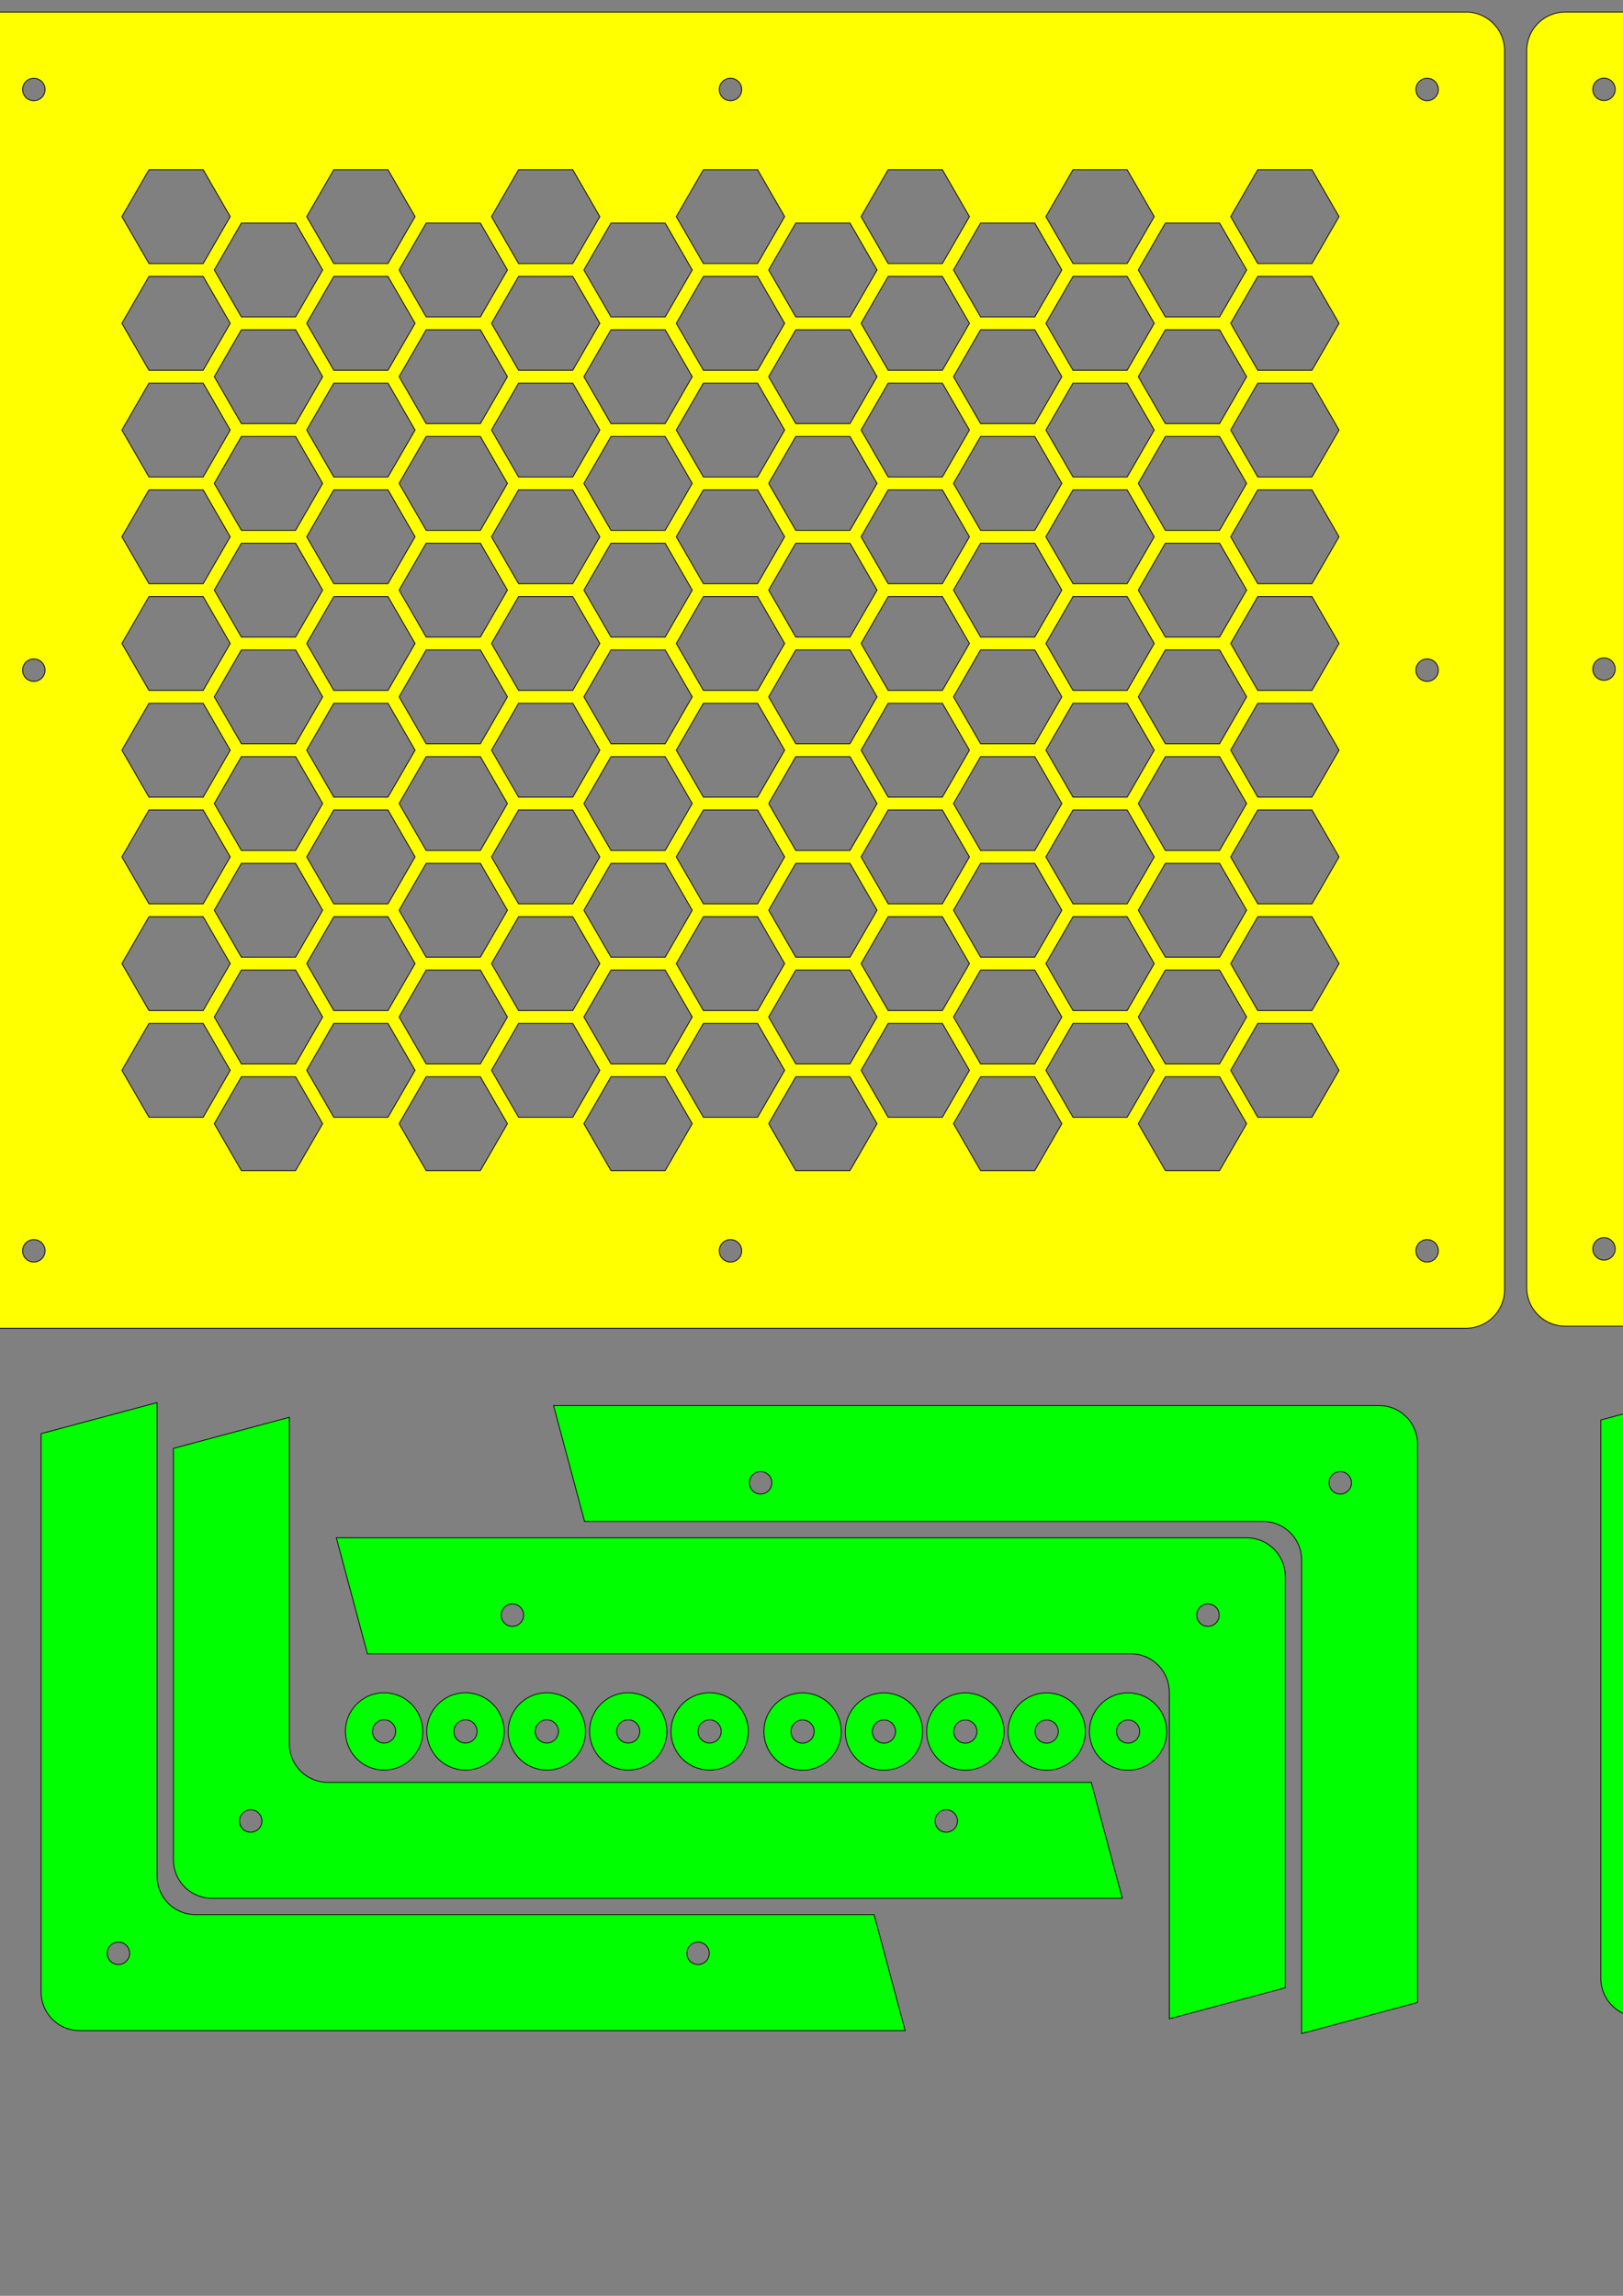<?xml version="1.0" encoding="UTF-8" standalone="no"?>
<!-- Created with Inkscape (http://www.inkscape.org/) -->

<svg
   xmlns:dc="http://purl.org/dc/elements/1.1/"
   xmlns:cc="http://creativecommons.org/ns#"
   xmlns:rdf="http://www.w3.org/1999/02/22-rdf-syntax-ns#"
   xmlns:svg="http://www.w3.org/2000/svg"
   xmlns="http://www.w3.org/2000/svg"
   xmlns:sodipodi="http://sodipodi.sourceforge.net/DTD/sodipodi-0.dtd"
   xmlns:inkscape="http://www.inkscape.org/namespaces/inkscape"
   width="210mm"
   height="297mm"
   viewBox="0 0 210 297"
   version="1.1"
   id="svg1163"
   inkscape:version="0.92.4 (5da689c313, 2019-01-14)"
   sodipodi:docname="hexagonal display 72 strip v02.svg">
  <rect x="0" y="0" width="210" height="297" fill="#808080" stroke="none"/>
  <defs
     id="defs1157" />
  <sodipodi:namedview
     id="base"
     pagecolor="#ffffff"
     bordercolor="#666666"
     borderopacity="1.0"
     inkscape:pageopacity="0.0"
     inkscape:pageshadow="2"
     inkscape:zoom="0.60641077"
     inkscape:cx="803.96156"
     inkscape:cy="649.34618"
     inkscape:document-units="mm"
     inkscape:current-layer="layer1"
     showgrid="false"
     inkscape:window-width="1920"
     inkscape:window-height="1017"
     inkscape:window-x="-8"
     inkscape:window-y="-8"
     inkscape:window-maximized="1"
     inkscape:snap-object-midpoints="true"
     inkscape:snap-center="true"
     inkscape:snap-midpoints="true"
     inkscape:snap-smooth-nodes="true" />
  <g
     inkscape:label="Layer 1"
     inkscape:groupmode="layer"
     id="layer1">
    <path
       style="opacity:1;fill:#00ff00;fill-opacity:1;stroke:#000000;stroke-width:0.1;stroke-miterlimit:4;stroke-dasharray:none;stroke-dashoffset:0"
       d="m 49.697,218.986 a 5,5 0 0 0 -5,5 5,5 0 0 0 5,5 5,5 0 0 0 5,-5 5,5 0 0 0 -5,-5 z m 0,3.5 a 1.5,1.5 0 0 1 1.5,1.5 1.5,1.5 0 0 1 -1.5,1.5 1.5,1.5 0 0 1 -1.5,-1.5 1.5,1.5 0 0 1 1.5,-1.5 z"
       id="path6957"
       inkscape:connector-curvature="0" />
    <path
       style="opacity:1;fill:#ffff00;fill-opacity:1;stroke:#000000;stroke-width:0.378;stroke-miterlimit:4;stroke-dasharray:none;stroke-dashoffset:0"
       d="m -2.391,5.895 c -10.469,10e-8 -18.896,8.427 -18.896,18.896 V 629.516 c 0,10.469 8.427,18.898 18.896,18.898 H 715.721 c 10.469,0 18.896,-8.429 18.896,-18.898 V 24.791 c 0,-10.469 -8.427,-18.896 -18.896,-18.896 z M 16.508,38.209 a 5.48,5.48 0 0 1 5.48,5.48 5.48,5.48 0 0 1 -5.48,5.48 5.48,5.48 0 0 1 -5.48,-5.48 5.48,5.48 0 0 1 5.48,-5.48 z m 340.158,0 a 5.48,5.48 0 0 1 5.479,5.48 5.48,5.48 0 0 1 -5.479,5.48 5.48,5.48 0 0 1 -5.48,-5.48 5.48,5.48 0 0 1 5.48,-5.48 z m 340.156,0 a 5.48,5.48 0 0 1 5.48,5.48 5.48,5.48 0 0 1 -5.48,5.48 5.48,5.48 0 0 1 -5.48,-5.48 5.48,5.48 0 0 1 5.48,-5.48 z M 162.975,82.836 h 26.457 L 202.66,105.75 189.432,128.662 H 162.975 L 149.746,105.75 Z m 180.461,0 h 26.457 L 383.121,105.75 369.893,128.662 H 343.436 L 330.207,105.75 Z m 90.23,0 h 26.457 L 473.352,105.75 460.123,128.662 H 433.666 L 420.438,105.75 Z m 90.232,0 h 26.457 L 563.584,105.75 550.355,128.662 H 523.898 L 510.67,105.75 Z m 90.232,0 h 26.457 L 653.816,105.75 640.588,128.662 H 614.131 L 600.902,105.75 Z m -541.389,0.002 H 99.199 L 112.428,105.752 99.199,128.664 H 72.742 L 59.514,105.752 Z m 180.461,0 h 26.457 L 292.889,105.752 279.66,128.664 H 253.203 L 239.975,105.752 Z m -45.115,26.045 h 26.457 l 13.229,22.914 -13.229,22.912 h -26.457 l -13.229,-22.912 z m 180.461,0 h 26.457 l 13.229,22.914 -13.229,22.912 h -26.457 l -13.229,-22.912 z m 90.232,0 h 26.457 l 13.229,22.914 -13.229,22.912 h -26.457 l -13.229,-22.912 z m 90.232,0 h 26.457 l 13.229,22.914 -13.229,22.912 h -26.457 l -13.229,-22.912 z m -451.156,0.002 h 26.457 l 13.229,22.914 -13.229,22.912 h -26.457 l -13.229,-22.912 z m 180.461,0 h 26.457 l 13.229,22.914 -13.229,22.912 h -26.457 l -13.229,-22.912 z m -135.344,26.047 h 26.457 l 13.229,22.914 -13.229,22.912 h -26.457 l -13.229,-22.912 z m 180.461,0 h 26.457 l 13.229,22.914 -13.229,22.912 h -26.457 l -13.229,-22.912 z m 90.23,0 h 26.457 l 13.229,22.914 -13.229,22.912 H 433.666 L 420.438,157.846 Z m 90.232,0 h 26.457 l 13.229,22.914 -13.229,22.912 h -26.457 l -13.229,-22.912 z m 90.232,0 h 26.457 l 13.229,22.914 -13.229,22.912 h -26.457 l -13.229,-22.912 z m -541.389,0.002 H 99.199 L 112.428,157.848 99.199,180.76 H 72.742 L 59.514,157.848 Z m 180.461,0 h 26.457 l 13.229,22.914 -13.229,22.912 H 253.203 L 239.975,157.848 Z m -45.115,26.045 h 26.457 l 13.229,22.914 -13.229,22.912 h -26.457 l -13.229,-22.912 z m 180.461,0 h 26.457 l 13.229,22.914 -13.229,22.912 h -26.457 l -13.229,-22.912 z m 90.232,0 h 26.457 l 13.229,22.914 -13.229,22.912 h -26.457 l -13.229,-22.912 z m 90.232,0 h 26.457 l 13.229,22.914 -13.229,22.912 h -26.457 l -13.229,-22.912 z m -451.156,0.002 h 26.457 l 13.229,22.914 -13.229,22.912 h -26.457 l -13.229,-22.912 z m 180.461,0 h 26.457 l 13.229,22.914 -13.229,22.912 h -26.457 l -13.229,-22.912 z m -135.344,26.047 h 26.457 l 13.229,22.914 -13.229,22.912 H 162.975 L 149.746,209.942 Z m 180.461,0 h 26.457 l 13.229,22.914 -13.229,22.912 H 343.436 L 330.207,209.942 Z m 90.23,0 h 26.457 l 13.229,22.914 -13.229,22.912 h -26.457 l -13.229,-22.912 z m 90.232,0 h 26.457 l 13.229,22.914 -13.229,22.912 H 523.898 L 510.67,209.942 Z m 90.232,0 h 26.457 l 13.229,22.914 -13.229,22.912 H 614.131 L 600.902,209.942 Z m -541.389,0.002 H 99.199 L 112.428,209.944 99.199,232.856 H 72.742 L 59.514,209.943 Z m 180.461,0 h 26.457 l 13.229,22.914 -13.229,22.912 h -26.457 l -13.229,-22.912 z m -45.115,26.045 h 26.457 l 13.229,22.914 -13.229,22.912 h -26.457 l -13.229,-22.912 z m 180.461,0 h 26.457 l 13.229,22.914 -13.229,22.912 h -26.457 l -13.229,-22.912 z m 90.232,0 h 26.457 l 13.229,22.914 -13.229,22.912 h -26.457 l -13.229,-22.912 z m 90.232,0 h 26.457 l 13.229,22.914 -13.229,22.912 h -26.457 l -13.229,-22.912 z m -451.156,0.002 h 26.457 l 13.229,22.914 -13.229,22.912 h -26.457 l -13.229,-22.912 z m 180.461,0 h 26.457 l 13.229,22.914 -13.229,22.912 h -26.457 l -13.229,-22.912 z m -135.344,26.045 h 26.457 l 13.229,22.914 -13.229,22.912 h -26.457 l -13.229,-22.912 z m 180.461,0 h 26.457 l 13.229,22.914 -13.229,22.912 h -26.457 l -13.229,-22.912 z m 90.23,0 h 26.457 l 13.229,22.914 -13.229,22.912 H 433.666 L 420.438,262.035 Z m 90.232,0 h 26.457 l 13.229,22.914 -13.229,22.912 h -26.457 l -13.229,-22.912 z m 90.232,0 h 26.457 l 13.229,22.914 -13.229,22.912 h -26.457 l -13.229,-22.912 z m -541.389,0.002 h 26.457 l 13.229,22.914 -13.229,22.912 H 72.742 L 59.514,262.037 Z m 180.461,0 h 26.457 l 13.229,22.914 -13.229,22.912 h -26.457 l -13.229,-22.912 z m -45.115,26.045 h 26.457 l 13.229,22.914 -13.229,22.912 h -26.457 l -13.229,-22.912 z m 180.461,0 h 26.457 l 13.229,22.914 -13.229,22.912 h -26.457 l -13.229,-22.912 z m 90.232,0 h 26.457 l 13.229,22.914 -13.229,22.912 h -26.457 l -13.229,-22.912 z m 90.232,0 h 26.457 l 13.229,22.914 -13.229,22.912 h -26.457 l -13.229,-22.912 z m -451.156,0.002 h 26.457 l 13.229,22.914 -13.229,22.912 h -26.457 l -13.229,-22.912 z m 180.461,0 h 26.457 l 13.229,22.914 -13.229,22.912 H 298.318 L 285.09,288.084 Z M 162.975,291.217 h 26.457 l 13.229,22.914 -13.229,22.912 h -26.457 l -13.229,-22.912 z m 180.461,0 h 26.457 l 13.229,22.914 -13.229,22.912 h -26.457 l -13.229,-22.912 z m 90.23,0 h 26.457 l 13.229,22.914 -13.229,22.912 H 433.666 L 420.438,314.131 Z m 90.232,0 h 26.457 l 13.229,22.914 -13.229,22.912 h -26.457 l -13.229,-22.912 z m 90.232,0 h 26.457 l 13.229,22.914 -13.229,22.912 h -26.457 l -13.229,-22.912 z m -541.389,0.002 h 26.457 l 13.229,22.914 -13.229,22.912 H 72.742 L 59.514,314.133 Z m 180.461,0 h 26.457 l 13.229,22.914 -13.229,22.912 h -26.457 l -13.229,-22.912 z m -45.115,26.045 h 26.457 l 13.229,22.914 -13.229,22.912 h -26.457 l -13.229,-22.912 z m 180.461,0 h 26.457 l 13.229,22.914 -13.229,22.912 h -26.457 l -13.229,-22.912 z m 90.232,0 h 26.457 l 13.229,22.914 -13.229,22.912 h -26.457 l -13.229,-22.912 z m 90.232,0 h 26.457 l 13.229,22.914 -13.229,22.912 h -26.457 l -13.229,-22.912 z m -451.156,0.002 h 26.457 l 13.229,22.914 -13.229,22.912 h -26.457 l -13.229,-22.912 z m 180.461,0 h 26.457 l 13.229,22.914 -13.229,22.912 h -26.457 l -13.229,-22.912 z m -281.811,4.408 a 5.48,5.48 0 0 1 5.48,5.48 5.48,5.48 0 0 1 -5.48,5.48 5.48,5.48 0 0 1 -5.48,-5.48 5.48,5.48 0 0 1 5.48,-5.48 z m 680.314,0 a 5.48,5.48 0 0 1 5.48,5.48 5.48,5.48 0 0 1 -5.48,5.48 5.48,5.48 0 0 1 -5.48,-5.48 5.48,5.48 0 0 1 5.48,-5.48 z M 162.975,343.312 h 26.457 l 13.229,22.914 -13.229,22.912 h -26.457 l -13.229,-22.912 z m 180.461,0 h 26.457 l 13.229,22.914 -13.229,22.912 h -26.457 l -13.229,-22.912 z m 90.23,0 h 26.457 l 13.229,22.914 -13.229,22.912 H 433.666 L 420.438,366.227 Z m 90.232,0 h 26.457 l 13.229,22.914 -13.229,22.912 h -26.457 l -13.229,-22.912 z m 90.232,0 h 26.457 l 13.229,22.914 -13.229,22.912 h -26.457 l -13.229,-22.912 z m -541.389,0.002 h 26.457 l 13.229,22.914 -13.229,22.912 H 72.742 l -13.229,-22.912 z m 180.461,0 h 26.457 l 13.229,22.914 -13.229,22.912 h -26.457 l -13.229,-22.912 z m -45.115,26.045 h 26.457 l 13.229,22.914 -13.229,22.912 h -26.457 l -13.229,-22.912 z m 180.461,0 h 26.457 l 13.229,22.914 -13.229,22.912 h -26.457 l -13.229,-22.912 z m 90.232,0 h 26.457 l 13.229,22.914 -13.229,22.912 h -26.457 l -13.229,-22.912 z m 90.232,0 h 26.457 l 13.229,22.914 -13.229,22.912 h -26.457 l -13.229,-22.912 z m -451.156,0.002 h 26.457 l 13.229,22.914 -13.229,22.912 h -26.457 l -13.229,-22.912 z m 180.461,0 h 26.457 l 13.229,22.914 -13.229,22.912 H 298.318 L 285.09,392.275 Z M 162.975,395.408 h 26.457 l 13.229,22.914 -13.229,22.912 h -26.457 l -13.229,-22.912 z m 180.461,0 h 26.457 l 13.229,22.914 -13.229,22.912 h -26.457 l -13.229,-22.912 z m 90.23,0 h 26.457 l 13.229,22.914 -13.229,22.912 H 433.666 L 420.438,418.322 Z m 90.232,0 h 26.457 l 13.229,22.914 -13.229,22.912 h -26.457 l -13.229,-22.912 z m 90.232,0 h 26.457 l 13.229,22.914 -13.229,22.912 h -26.457 l -13.229,-22.912 z m -541.389,0.002 h 26.457 l 13.229,22.914 -13.229,22.91 H 72.742 l -13.229,-22.91 z m 180.461,0 h 26.457 l 13.229,22.914 -13.229,22.912 h -26.457 l -13.229,-22.912 z m -45.115,26.045 h 26.457 l 13.229,22.914 -13.229,22.912 h -26.457 l -13.229,-22.912 z m 180.461,0 h 26.457 l 13.229,22.914 -13.229,22.912 h -26.457 l -13.229,-22.912 z m 90.232,0 h 26.457 l 13.229,22.914 -13.229,22.912 h -26.457 l -13.229,-22.912 z m 90.232,0 h 26.457 l 13.229,22.914 -13.229,22.912 h -26.457 l -13.229,-22.912 z m -451.156,0.002 h 26.457 l 13.229,22.914 -13.229,22.912 h -26.457 l -13.229,-22.912 z m 180.461,0 h 26.457 l 13.229,22.914 -13.229,22.912 h -26.457 l -13.229,-22.912 z m -135.344,26.045 h 26.457 l 13.229,22.914 -13.229,22.912 h -26.457 l -13.229,-22.912 z m 180.461,0 h 26.457 l 13.229,22.914 -13.229,22.912 h -26.457 l -13.229,-22.912 z m 90.23,0 h 26.457 l 13.229,22.914 -13.229,22.912 h -26.457 l -13.229,-22.912 z m 90.232,0 h 26.457 l 13.229,22.914 -13.229,22.912 h -26.457 l -13.229,-22.912 z m 90.232,0 h 26.457 l 13.229,22.914 -13.229,22.912 h -26.457 l -13.229,-22.912 z m -541.389,0.002 H 99.199 L 112.428,470.418 99.199,493.33 H 72.742 L 59.514,470.418 Z m 180.461,0 h 26.457 l 13.229,22.914 -13.229,22.912 H 253.203 L 239.975,470.418 Z m -45.115,26.045 h 26.457 l 13.229,22.914 -13.229,22.912 h -26.457 l -13.229,-22.912 z m 180.461,0 h 26.457 l 13.229,22.914 -13.229,22.912 h -26.457 l -13.229,-22.912 z m 90.232,0 h 26.457 l 13.229,22.914 -13.229,22.912 h -26.457 l -13.229,-22.912 z m 90.232,0 h 26.457 l 13.229,22.914 -13.229,22.912 h -26.457 l -13.229,-22.912 z m -451.156,0.002 h 26.457 l 13.229,22.914 -13.229,22.912 h -26.457 l -13.229,-22.912 z m 180.461,0 h 26.457 l 13.229,22.914 -13.229,22.912 h -26.457 l -13.229,-22.912 z m -225.576,26.047 h 26.457 l 13.229,22.914 -13.229,22.912 H 72.742 L 59.514,522.512 Z m 90.232,0 h 26.457 l 13.229,22.914 -13.229,22.912 h -26.457 l -13.229,-22.912 z m 180.461,0 h 26.457 l 13.229,22.914 -13.229,22.912 h -26.457 l -13.229,-22.912 z m 90.23,0 h 26.457 l 13.229,22.914 -13.229,22.912 H 433.666 L 420.438,522.512 Z m 90.232,0 h 26.457 l 13.229,22.914 -13.229,22.912 h -26.457 l -13.229,-22.912 z m 90.232,0 h 26.457 l 13.229,22.914 -13.229,22.912 h -26.457 l -13.229,-22.912 z m -360.928,0.002 h 26.457 l 13.229,22.912 -13.229,22.914 h -26.457 l -13.229,-22.914 z m -45.115,26.045 h 26.457 l 13.229,22.914 -13.229,22.912 h -26.457 l -13.229,-22.912 z m 180.461,0 h 26.457 l 13.229,22.914 -13.229,22.912 h -26.457 l -13.229,-22.912 z m 90.232,0 h 26.457 l 13.229,22.914 -13.229,22.912 h -26.457 l -13.229,-22.912 z m 90.232,0 h 26.457 l 13.229,22.914 -13.229,22.912 h -26.457 l -13.229,-22.912 z m -451.156,0.002 h 26.457 l 13.229,22.914 -13.229,22.912 h -26.457 l -13.229,-22.912 z m 180.461,0 h 26.457 l 13.229,22.914 -13.229,22.912 H 298.318 L 285.09,548.561 Z M 16.508,605.139 a 5.48,5.48 0 0 1 5.48,5.479 5.48,5.48 0 0 1 -5.48,5.48 5.48,5.48 0 0 1 -5.48,-5.48 5.48,5.48 0 0 1 5.48,-5.479 z m 340.158,0 a 5.48,5.48 0 0 1 5.479,5.479 5.48,5.48 0 0 1 -5.479,5.48 5.48,5.48 0 0 1 -5.48,-5.48 5.48,5.48 0 0 1 5.48,-5.479 z m 340.156,0 a 5.48,5.48 0 0 1 5.48,5.479 5.48,5.48 0 0 1 -5.48,5.48 5.48,5.48 0 0 1 -5.48,-5.48 5.48,5.48 0 0 1 5.48,-5.479 z"
       transform="scale(0.265)"
       id="rect6557"
       inkscape:connector-curvature="0" />
    <path
       style="opacity:1;fill:#ffff00;fill-opacity:1;stroke:#000000;stroke-width:0.1;stroke-miterlimit:4;stroke-dasharray:none;stroke-dashoffset:0"
       d="m 202.542,1.56 c -2.77,0 -5,2.23 -5,5 V 166.559 c 0,2.77 2.23,5 5,5 h 190 c 2.77,0 5,-2.23 5,-5 V 6.559 c 0,-2.77 -2.23,-5 -5,-5 z m 5,8.55 a 1.45,1.45 0 0 1 1.45,1.45 1.45,1.45 0 0 1 -1.45,1.45 1.45,1.45 0 0 1 -1.45,-1.45 1.45,1.45 0 0 1 1.45,-1.45 z m 90,0 a 1.45,1.45 0 0 1 1.45,1.45 1.45,1.45 0 0 1 -1.45,1.45 1.45,1.45 0 0 1 -1.45,-1.45 1.45,1.45 0 0 1 1.45,-1.45 z m 90,0 a 1.45,1.45 0 0 1 1.45,1.45 1.45,1.45 0 0 1 -1.45,1.45 1.45,1.45 0 0 1 -1.45,-1.45 1.45,1.45 0 0 1 1.45,-1.45 z M 270.169,24.479 h 7 v 7 h -7 z m 71.621,0 h 7 v 7 h -7 z m 23.874,0 h 7 v 7 h -7 z m -143.242,5.29e-4 h 7 v 7 h -7 z m 23.874,0 h 7 v 7 h -7 z m 47.747,0 h 7 v 7 H 294.042 Z m 23.874,0 h 7 v 7 h -7 z m -35.811,6.891 h 7 v 7 h -7 z m 71.621,0 h 7 v 7 h -7 z m -119.368,5.29e-4 h 7 v 7 h -7 z m 23.873,0 h 7 v 7 h -7 z m 47.747,0 h 7 v 7 h -7 z m 23.874,0 h 7 v 7 h -7 z m -59.684,6.892 h 7 v 7 h -7 z m 71.621,0 h 7 v 7 h -7 z m 23.874,0 h 7 v 7 h -7 z m -143.242,5.29e-4 h 7 v 7 h -7 z m 23.874,0 h 7 v 7 h -7 z m 47.747,0 h 7 v 7 H 294.042 Z m 23.874,0 h 7 v 7 h -7 z m -35.811,6.891 h 7 v 7 h -7 z m 71.621,0 h 7 v 7 h -7 z m -119.368,5.29e-4 h 7 v 7 h -7 z m 23.873,0 h 7 v 7 h -7 z m 47.747,0 h 7.001 v 7 h -7.001 z m 23.874,0 h 7 v 7 h -7 z m -59.684,6.892 h 7 v 7 h -7 z m 71.621,0 h 7 v 7 h -7 z m 23.874,0 h 7 v 7 h -7 z m -143.242,5.29e-4 h 7 v 7 h -7 z m 23.874,0 h 7 v 7 h -7 z m 47.747,0 h 7 v 7 H 294.042 Z m 23.874,0 h 7 v 7 h -7 z m -35.811,6.891 h 7 v 7 h -7 z m 71.621,0 h 7 v 7 h -7 z m -119.368,5.29e-4 h 7 v 7 h -7 z m 23.873,0 h 7 v 7 h -7 z m 47.747,0 h 7 v 7 h -7 z m 23.874,0 h 7 v 7 h -7 z m -59.684,6.891 h 7 v 7 h -7 z m 71.621,0 h 7 v 7 h -7 z m 23.874,0 h 7 v 7 h -7 z m -143.242,5.29e-4 h 7 v 7 h -7 z m 23.874,0 h 7 v 7 h -7 z m 47.747,0 h 7 v 7 H 294.042 Z m 23.874,0 h 7 v 7 h -7 z m -35.811,6.891 h 7 v 7 h -7 z m 71.621,0 h 7 v 7 h -7 z m -119.368,5.29e-4 h 7 v 7 h -7 z m 23.873,0 h 7 v 7 h -7 z m 47.747,0 h 7 v 7 h -7 z m 23.874,0 h 7 v 7 h -7 z m -59.684,6.892 h 7 v 7 h -7 z m 71.621,0 h 7 v 7 h -7 z m 23.874,0 h 7 v 7 h -7 z m -143.242,5.29e-4 h 7 v 7 h -7 z m 23.874,0 h 7 v 7 h -7 z m 47.747,0 h 7 v 7 H 294.042 Z m 23.874,0 h 7 v 7 h -7 z m -110.374,5.496 a 1.45,1.45 0 0 1 1.45,1.45 1.45,1.45 0 0 1 -1.45,1.45 1.45,1.45 0 0 1 -1.45,-1.45 1.45,1.45 0 0 1 1.45,-1.45 z m 180,0 a 1.45,1.45 0 0 1 1.45,1.45 1.45,1.45 0 0 1 -1.45,1.45 1.45,1.45 0 0 1 -1.45,-1.45 1.45,1.45 0 0 1 1.45,-1.45 z m -105.437,1.395 h 7 v 7 h -7 z m 71.621,0 h 7 v 7 h -7 z m -119.368,5.29e-4 h 7 v 7 h -7 z m 23.873,0 h 7 v 7 h -7 z m 47.747,0 h 7 v 7 h -7 z m 23.874,0 h 7 v 7 h -7 z m -59.684,6.892 h 7 v 7 h -7 z m 71.621,0 h 7 v 7 h -7 z m 23.874,0 h 7 v 7 h -7 z m -143.242,5.29e-4 h 7 v 7 h -7 z m 23.874,0 h 7 v 7 h -7 z m 47.747,0 h 7 V 100.397 H 294.042 Z m 23.874,0 h 7 v 7 h -7 z m -35.811,6.891 h 7 v 7 h -7 z m 71.621,0 h 7 v 7 h -7 z m -119.368,5.2e-4 h 7 v 6.999 h -7 z m 23.873,0 h 7 v 6.999 h -7 z m 47.747,0 h 7 v 6.999 h -7 z m 23.874,0 h 7 v 6.999 h -7 z m -59.684,6.891 h 7 v 7 h -7 z m 71.621,0 h 7 v 7 h -7 z m 23.874,0 h 7 v 7 h -7 z m -143.242,5.3e-4 h 7 v 7 h -7 z m 23.874,0 h 7 v 7 h -7 z m 47.747,0 h 7 v 7 H 294.042 Z m 23.874,0 h 7 v 7 h -7 z m -35.811,6.891 h 7 v 7 h -7 z m 71.621,0 h 7 v 7 h -7 z m -119.368,5.3e-4 h 7 v 7 h -7 z m 23.873,0 h 7 v 7 h -7 z m 47.747,0 h 7 v 7 h -7 z m 23.874,0 h 7 v 7 h -7 z m -59.684,6.892 h 7 v 7 h -7 z m 71.621,0 h 7 v 7 h -7 z m 23.874,0 h 7 v 7 h -7 z m -143.242,5.3e-4 h 7 v 7 h -7 z m 23.874,0 h 7 v 7 h -7 z m 47.747,0 h 7 v 7 H 294.042 Z m 23.874,0 h 7 v 7 h -7 z m -35.811,6.891 h 7 v 7 h -7 z m 71.621,0 h 7 v 7 h -7 z m -119.368,5.3e-4 h 7 v 7 h -7 z m 23.873,0 h 7 v 7 h -7 z m 47.747,0 h 7 v 7 h -7 z m 23.874,0 h 7 v 7 h -7 z m -59.684,6.892 h 7 v 7 h -7 z m 71.621,0 h 7 v 7 h -7 z m 23.874,0 h 7 v 7 h -7 z m -143.242,5.3e-4 h 7 v 7 h -7 z m 23.874,0 h 7 v 7 h -7 z m 47.747,0 h 7 v 7 H 294.042 Z m 23.874,0 h 7 v 7 h -7 z m -35.811,6.891 h 7 v 7 h -7 z m 71.621,0 h 7 v 7 h -7 z m -119.368,5.3e-4 h 7 v 7 h -7 z m 23.873,0 h 7 v 7 h -7 z m 47.747,0 h 7.001 v 7 h -7.001 z m 23.874,0 h 7 v 7 h -7 z m -122.31,18.47 a 1.45,1.45 0 0 1 1.45,1.45 1.45,1.45 0 0 1 -1.45,1.45 1.45,1.45 0 0 1 -1.45,-1.45 1.45,1.45 0 0 1 1.45,-1.45 z m 90,0 a 1.45,1.45 0 0 1 1.45,1.45 1.45,1.45 0 0 1 -1.45,1.45 1.45,1.45 0 0 1 -1.45,-1.45 1.45,1.45 0 0 1 1.45,-1.45 z m 90,0 a 1.45,1.45 0 0 1 1.45,1.45 1.45,1.45 0 0 1 -1.45,1.45 1.45,1.45 0 0 1 -1.45,-1.45 1.45,1.45 0 0 1 1.45,-1.45 z"
       id="rect6557-3"
       inkscape:connector-curvature="0" />
    <g
       id="g6953"
       transform="translate(3.788)">
      <path
         inkscape:connector-curvature="0"
         id="rect6557-0-0-3"
         d="m 141.426,245.574 -4.019,-15 H 38.649 c -2.77,0 -5,-2.23 -5,-5 v -42.223 l -15,4.019 v 53.204 c 0,2.77 2.23,5 5,5 z m -22.777,-8.55 a 1.45,1.45 0 0 1 -1.45,-1.45 1.45,1.45 0 0 1 1.45,-1.45 1.45,1.45 0 0 1 1.45,1.45 1.45,1.45 0 0 1 -1.45,1.45 z m -90,0 a 1.45,1.45 0 0 1 -1.45,-1.45 1.45,1.45 0 0 1 1.45,-1.45 1.45,1.45 0 0 1 1.45,1.45 1.45,1.45 0 0 1 -1.45,1.45 z"
         style="opacity:1;fill:#00ff00;fill-opacity:1;stroke:#000000;stroke-width:0.1;stroke-miterlimit:4;stroke-dasharray:none;stroke-dashoffset:0" />
      <path
         inkscape:connector-curvature="0"
         id="rect6787-4-3-1-6"
         d="m 1.532,257.69 c 3e-6,2.77 2.23,5 5,5 l 106.794,-1e-5 -4.019,-15 -87.775,-2e-5 c -2.77,0 -5,-2.23 -5,-5 l 3e-5,-61.243 -15,4.019 z m 8.55,-5 a 1.45,1.45 0 0 1 1.45,-1.45 1.45,1.45 0 0 1 1.45,1.45 1.45,1.45 0 0 1 -1.45,1.45 1.45,1.45 0 0 1 -1.45,-1.45 z m 75,0 a 1.45,1.45 0 0 1 1.45,-1.45 1.45,1.45 0 0 1 1.45,1.45 1.45,1.45 0 0 1 -1.45,1.45 1.45,1.45 0 0 1 -1.45,-1.45 z"
         style="opacity:1;fill:#00ff00;fill-opacity:1;stroke:#000000;stroke-width:0.1;stroke-miterlimit:4;stroke-dasharray:none;stroke-dashoffset:0" />
      <path
         inkscape:connector-curvature="0"
         id="rect6557-0-0-3-5"
         d="m 39.733,198.941 4.019,15 h 98.758 c 2.77,0 5,2.23 5,5 v 42.223 l 15,-4.019 v -53.204 c 0,-2.77 -2.23,-5 -5,-5 z m 22.777,8.55 a 1.45,1.45 0 0 1 1.45,1.45 1.45,1.45 0 0 1 -1.45,1.45 1.45,1.45 0 0 1 -1.45,-1.45 1.45,1.45 0 0 1 1.45,-1.45 z m 90,0 a 1.45,1.45 0 0 1 1.45,1.45 1.45,1.45 0 0 1 -1.45,1.45 1.45,1.45 0 0 1 -1.45,-1.45 1.45,1.45 0 0 1 1.45,-1.45 z"
         style="opacity:1;fill:#00ff00;fill-opacity:1;stroke:#000000;stroke-width:0.1;stroke-miterlimit:4;stroke-dasharray:none;stroke-dashoffset:0" />
      <path
         inkscape:connector-curvature="0"
         id="rect6787-4-3-1-6-3"
         d="m 179.627,186.825 c 0,-2.77 -2.23,-5 -5,-5 l -106.794,1e-5 4.019,15 87.775,3e-5 c 2.77,0 5,2.23 5,5 l -3e-5,61.243 15,-4.019 z m -8.55,5 a 1.45,1.45 0 0 1 -1.45,1.45 1.45,1.45 0 0 1 -1.45,-1.45 1.45,1.45 0 0 1 1.45,-1.45 1.45,1.45 0 0 1 1.45,1.45 z m -75,0 a 1.45,1.45 0 0 1 -1.45,1.45 1.45,1.45 0 0 1 -1.45,-1.45 1.45,1.45 0 0 1 1.45,-1.45 1.45,1.45 0 0 1 1.45,1.45 z"
         style="opacity:1;fill:#00ff00;fill-opacity:1;stroke:#000000;stroke-width:0.1;stroke-miterlimit:4;stroke-dasharray:none;stroke-dashoffset:0" />
    </g>
    <path
       style="opacity:1;fill:#00ff00;fill-opacity:1;stroke:#000000;stroke-width:0.1;stroke-miterlimit:4;stroke-dasharray:none;stroke-dashoffset:0"
       d="m 60.227,218.986 a 5,5 0 0 0 -5,5 5,5 0 0 0 5,5 5,5 0 0 0 5,-5 5,5 0 0 0 -5,-5 z m 0,3.5 a 1.5,1.5 0 0 1 1.5,1.5 1.5,1.5 0 0 1 -1.5,1.5 1.5,1.5 0 0 1 -1.5,-1.5 1.5,1.5 0 0 1 1.5,-1.5 z"
       id="path6957-9"
       inkscape:connector-curvature="0" />
    <path
       style="opacity:1;fill:#00ff00;fill-opacity:1;stroke:#000000;stroke-width:0.1;stroke-miterlimit:4;stroke-dasharray:none;stroke-dashoffset:0"
       d="m 70.757,218.986 a 5,5 0 0 0 -5,5 5,5 0 0 0 5,5 5,5 0 0 0 5,-5 5,5 0 0 0 -5,-5 z m 0,3.5 a 1.5,1.5 0 0 1 1.5,1.5 1.5,1.5 0 0 1 -1.5,1.5 1.5,1.5 0 0 1 -1.5,-1.5 1.5,1.5 0 0 1 1.5,-1.5 z"
       id="path6957-6"
       inkscape:connector-curvature="0" />
    <path
       style="opacity:1;fill:#00ff00;fill-opacity:1;stroke:#000000;stroke-width:0.1;stroke-miterlimit:4;stroke-dasharray:none;stroke-dashoffset:0"
       d="m 81.286,218.986 a 5,5 0 0 0 -5,5 5,5 0 0 0 5,5 5,5 0 0 0 5,-5 5,5 0 0 0 -5,-5 z m 0,3.5 a 1.5,1.5 0 0 1 1.5,1.5 1.5,1.5 0 0 1 -1.5,1.5 1.5,1.5 0 0 1 -1.5,-1.5 1.5,1.5 0 0 1 1.5,-1.5 z"
       id="path6957-8"
       inkscape:connector-curvature="0" />
    <path
       style="opacity:1;fill:#00ff00;fill-opacity:1;stroke:#000000;stroke-width:0.1;stroke-miterlimit:4;stroke-dasharray:none;stroke-dashoffset:0"
       d="m 91.816,218.986 a 5,5 0 0 0 -5,5 5,5 0 0 0 5,5 5,5 0 0 0 5,-5 5,5 0 0 0 -5,-5 z m 0,3.5 a 1.5,1.5 0 0 1 1.5,1.5 1.5,1.5 0 0 1 -1.5,1.5 1.5,1.5 0 0 1 -1.5,-1.5 1.5,1.5 0 0 1 1.5,-1.5 z"
       id="path6957-2"
       inkscape:connector-curvature="0" />
    <g
       id="g7085"
       transform="translate(54.146,-34.746)">
      <path
         inkscape:connector-curvature="0"
         id="path6957-3-2"
         d="m 49.697,253.749 a 5,5 0 0 0 -5,5 5,5 0 0 0 5,5 5,5 0 0 0 5,-5 5,5 0 0 0 -5,-5 z m 0,3.5 a 1.5,1.5 0 0 1 1.5,1.5 1.5,1.5 0 0 1 -1.5,1.5 1.5,1.5 0 0 1 -1.5,-1.5 1.5,1.5 0 0 1 1.5,-1.5 z"
         style="opacity:1;fill:#00ff00;fill-opacity:1;stroke:#000000;stroke-width:0.1;stroke-miterlimit:4;stroke-dasharray:none;stroke-dashoffset:0" />
      <path
         inkscape:connector-curvature="0"
         id="path6957-9-9-6"
         d="m 60.227,253.749 a 5,5 0 0 0 -5,5 5,5 0 0 0 5,5 5,5 0 0 0 5,-5 5,5 0 0 0 -5,-5 z m 0,3.5 a 1.5,1.5 0 0 1 1.5,1.5 1.5,1.5 0 0 1 -1.5,1.5 1.5,1.5 0 0 1 -1.5,-1.5 1.5,1.5 0 0 1 1.5,-1.5 z"
         style="opacity:1;fill:#00ff00;fill-opacity:1;stroke:#000000;stroke-width:0.1;stroke-miterlimit:4;stroke-dasharray:none;stroke-dashoffset:0" />
      <path
         inkscape:connector-curvature="0"
         id="path6957-6-1-4"
         d="m 70.757,253.749 a 5,5 0 0 0 -5,5 5,5 0 0 0 5,5 5,5 0 0 0 5,-5 5,5 0 0 0 -5,-5 z m 0,3.5 a 1.5,1.5 0 0 1 1.5,1.5 1.5,1.5 0 0 1 -1.5,1.5 1.5,1.5 0 0 1 -1.5,-1.5 1.5,1.5 0 0 1 1.5,-1.5 z"
         style="opacity:1;fill:#00ff00;fill-opacity:1;stroke:#000000;stroke-width:0.1;stroke-miterlimit:4;stroke-dasharray:none;stroke-dashoffset:0" />
      <path
         inkscape:connector-curvature="0"
         id="path6957-8-0-8"
         d="m 81.286,253.749 a 5,5 0 0 0 -5,5 5,5 0 0 0 5,5 5,5 0 0 0 5,-5 5,5 0 0 0 -5,-5 z m 0,3.5 a 1.5,1.5 0 0 1 1.5,1.5 1.5,1.5 0 0 1 -1.5,1.5 1.5,1.5 0 0 1 -1.5,-1.5 1.5,1.5 0 0 1 1.5,-1.5 z"
         style="opacity:1;fill:#00ff00;fill-opacity:1;stroke:#000000;stroke-width:0.1;stroke-miterlimit:4;stroke-dasharray:none;stroke-dashoffset:0" />
      <path
         inkscape:connector-curvature="0"
         id="path6957-2-3-3"
         d="m 91.816,253.749 a 5,5 0 0 0 -5,5 5,5 0 0 0 5,5 5,5 0 0 0 5,-5 5,5 0 0 0 -5,-5 z m 0,3.5 a 1.5,1.5 0 0 1 1.5,1.5 1.5,1.5 0 0 1 -1.5,1.5 1.5,1.5 0 0 1 -1.5,-1.5 1.5,1.5 0 0 1 1.5,-1.5 z"
         style="opacity:1;fill:#00ff00;fill-opacity:1;stroke:#000000;stroke-width:0.1;stroke-miterlimit:4;stroke-dasharray:none;stroke-dashoffset:0" />
    </g>
    <path
       style="opacity:1;fill:#00ff00;fill-opacity:1;stroke:#000000;stroke-width:0.1;stroke-miterlimit:4;stroke-dasharray:none;stroke-dashoffset:0"
       d="m 251.507,217.216 a 5,5 0 0 0 -5,5 5,5 0 0 0 5,5 5,5 0 0 0 5,-5 5,5 0 0 0 -5,-5 z m 0,3.5 a 1.5,1.5 0 0 1 1.5,1.5 1.5,1.5 0 0 1 -1.5,1.5 1.5,1.5 0 0 1 -1.5,-1.5 1.5,1.5 0 0 1 1.5,-1.5 z"
       id="path6957-83"
       inkscape:connector-curvature="0" />
    <g
       id="g6953-8"
       transform="translate(205.598,-1.77)">
      <path
         inkscape:connector-curvature="0"
         id="rect6557-0-0-3-6"
         d="m 141.426,245.574 -4.019,-15 H 38.649 c -2.77,0 -5,-2.23 -5,-5 v -42.223 l -15,4.019 v 53.204 c 0,2.77 2.23,5 5,5 z m -22.777,-8.55 a 1.45,1.45 0 0 1 -1.45,-1.45 1.45,1.45 0 0 1 1.45,-1.45 1.45,1.45 0 0 1 1.45,1.45 1.45,1.45 0 0 1 -1.45,1.45 z m -90,0 a 1.45,1.45 0 0 1 -1.45,-1.45 1.45,1.45 0 0 1 1.45,-1.45 1.45,1.45 0 0 1 1.45,1.45 1.45,1.45 0 0 1 -1.45,1.45 z"
         style="opacity:1;fill:#00ff00;fill-opacity:1;stroke:#000000;stroke-width:0.1;stroke-miterlimit:4;stroke-dasharray:none;stroke-dashoffset:0" />
      <path
         inkscape:connector-curvature="0"
         id="rect6787-4-3-1-6-9"
         d="m 1.532,257.69 c 3e-6,2.77 2.23,5 5,5 l 106.794,-1e-5 -4.019,-15 -87.775,-2e-5 c -2.77,0 -5,-2.23 -5,-5 l 3e-5,-61.243 -15,4.019 z m 8.55,-5 a 1.45,1.45 0 0 1 1.45,-1.45 1.45,1.45 0 0 1 1.45,1.45 1.45,1.45 0 0 1 -1.45,1.45 1.45,1.45 0 0 1 -1.45,-1.45 z m 75,0 a 1.45,1.45 0 0 1 1.45,-1.45 1.45,1.45 0 0 1 1.45,1.45 1.45,1.45 0 0 1 -1.45,1.45 1.45,1.45 0 0 1 -1.45,-1.45 z"
         style="opacity:1;fill:#00ff00;fill-opacity:1;stroke:#000000;stroke-width:0.1;stroke-miterlimit:4;stroke-dasharray:none;stroke-dashoffset:0" />
      <path
         inkscape:connector-curvature="0"
         id="rect6557-0-0-3-5-9"
         d="m 39.733,198.941 4.019,15 h 98.758 c 2.77,0 5,2.23 5,5 v 42.223 l 15,-4.019 v -53.204 c 0,-2.77 -2.23,-5 -5,-5 z m 22.777,8.55 a 1.45,1.45 0 0 1 1.45,1.45 1.45,1.45 0 0 1 -1.45,1.45 1.45,1.45 0 0 1 -1.45,-1.45 1.45,1.45 0 0 1 1.45,-1.45 z m 90,0 a 1.45,1.45 0 0 1 1.45,1.45 1.45,1.45 0 0 1 -1.45,1.45 1.45,1.45 0 0 1 -1.45,-1.45 1.45,1.45 0 0 1 1.45,-1.45 z"
         style="opacity:1;fill:#00ff00;fill-opacity:1;stroke:#000000;stroke-width:0.1;stroke-miterlimit:4;stroke-dasharray:none;stroke-dashoffset:0" />
      <path
         inkscape:connector-curvature="0"
         id="rect6787-4-3-1-6-3-0"
         d="m 179.627,186.825 c 0,-2.77 -2.23,-5 -5,-5 l -106.794,1e-5 4.019,15 87.775,3e-5 c 2.77,0 5,2.23 5,5 l -3e-5,61.243 15,-4.019 z m -8.55,5 a 1.45,1.45 0 0 1 -1.45,1.45 1.45,1.45 0 0 1 -1.45,-1.45 1.45,1.45 0 0 1 1.45,-1.45 1.45,1.45 0 0 1 1.45,1.45 z m -75,0 a 1.45,1.45 0 0 1 -1.45,1.45 1.45,1.45 0 0 1 -1.45,-1.45 1.45,1.45 0 0 1 1.45,-1.45 1.45,1.45 0 0 1 1.45,1.45 z"
         style="opacity:1;fill:#00ff00;fill-opacity:1;stroke:#000000;stroke-width:0.1;stroke-miterlimit:4;stroke-dasharray:none;stroke-dashoffset:0" />
    </g>
    <path
       style="opacity:1;fill:#00ff00;fill-opacity:1;stroke:#000000;stroke-width:0.1;stroke-miterlimit:4;stroke-dasharray:none;stroke-dashoffset:0"
       d="m 262.037,217.216 a 5,5 0 0 0 -5,5 5,5 0 0 0 5,5 5,5 0 0 0 5,-5 5,5 0 0 0 -5,-5 z m 0,3.5 a 1.5,1.5 0 0 1 1.5,1.5 1.5,1.5 0 0 1 -1.5,1.5 1.5,1.5 0 0 1 -1.5,-1.5 1.5,1.5 0 0 1 1.5,-1.5 z"
       id="path6957-9-5"
       inkscape:connector-curvature="0" />
    <path
       style="opacity:1;fill:#00ff00;fill-opacity:1;stroke:#000000;stroke-width:0.1;stroke-miterlimit:4;stroke-dasharray:none;stroke-dashoffset:0"
       d="m 272.566,217.216 a 5,5 0 0 0 -5,5 5,5 0 0 0 5,5 5,5 0 0 0 5,-5 5,5 0 0 0 -5,-5 z m 0,3.5 a 1.5,1.5 0 0 1 1.5,1.5 1.5,1.5 0 0 1 -1.5,1.5 1.5,1.5 0 0 1 -1.5,-1.5 1.5,1.5 0 0 1 1.5,-1.5 z"
       id="path6957-6-5"
       inkscape:connector-curvature="0" />
    <path
       style="opacity:1;fill:#00ff00;fill-opacity:1;stroke:#000000;stroke-width:0.1;stroke-miterlimit:4;stroke-dasharray:none;stroke-dashoffset:0"
       d="m 283.096,217.216 a 5,5 0 0 0 -5,5 5,5 0 0 0 5,5 5,5 0 0 0 5,-5 5,5 0 0 0 -5,-5 z m 0,3.5 a 1.5,1.5 0 0 1 1.5,1.5 1.5,1.5 0 0 1 -1.5,1.5 1.5,1.5 0 0 1 -1.5,-1.5 1.5,1.5 0 0 1 1.5,-1.5 z"
       id="path6957-8-9"
       inkscape:connector-curvature="0" />
    <path
       style="opacity:1;fill:#00ff00;fill-opacity:1;stroke:#000000;stroke-width:0.1;stroke-miterlimit:4;stroke-dasharray:none;stroke-dashoffset:0"
       d="m 293.626,217.216 a 5,5 0 0 0 -5,5 5,5 0 0 0 5,5 5,5 0 0 0 5,-5 5,5 0 0 0 -5,-5 z m 0,3.5 a 1.5,1.5 0 0 1 1.5,1.5 1.5,1.5 0 0 1 -1.5,1.5 1.5,1.5 0 0 1 -1.5,-1.5 1.5,1.5 0 0 1 1.5,-1.5 z"
       id="path6957-2-5"
       inkscape:connector-curvature="0" />
    <g
       id="g7085-7"
       transform="translate(255.956,-36.516)">
      <path
         inkscape:connector-curvature="0"
         id="path6957-3-2-7"
         d="m 49.697,253.749 a 5,5 0 0 0 -5,5 5,5 0 0 0 5,5 5,5 0 0 0 5,-5 5,5 0 0 0 -5,-5 z m 0,3.5 a 1.5,1.5 0 0 1 1.5,1.5 1.5,1.5 0 0 1 -1.5,1.5 1.5,1.5 0 0 1 -1.5,-1.5 1.5,1.5 0 0 1 1.5,-1.5 z"
         style="opacity:1;fill:#00ff00;fill-opacity:1;stroke:#000000;stroke-width:0.1;stroke-miterlimit:4;stroke-dasharray:none;stroke-dashoffset:0" />
      <path
         inkscape:connector-curvature="0"
         id="path6957-9-9-6-7"
         d="m 60.227,253.749 a 5,5 0 0 0 -5,5 5,5 0 0 0 5,5 5,5 0 0 0 5,-5 5,5 0 0 0 -5,-5 z m 0,3.5 a 1.5,1.5 0 0 1 1.5,1.5 1.5,1.5 0 0 1 -1.5,1.5 1.5,1.5 0 0 1 -1.5,-1.5 1.5,1.5 0 0 1 1.5,-1.5 z"
         style="opacity:1;fill:#00ff00;fill-opacity:1;stroke:#000000;stroke-width:0.1;stroke-miterlimit:4;stroke-dasharray:none;stroke-dashoffset:0" />
      <path
         inkscape:connector-curvature="0"
         id="path6957-6-1-4-9"
         d="m 70.757,253.749 a 5,5 0 0 0 -5,5 5,5 0 0 0 5,5 5,5 0 0 0 5,-5 5,5 0 0 0 -5,-5 z m 0,3.5 a 1.5,1.5 0 0 1 1.5,1.5 1.5,1.5 0 0 1 -1.5,1.5 1.5,1.5 0 0 1 -1.5,-1.5 1.5,1.5 0 0 1 1.5,-1.5 z"
         style="opacity:1;fill:#00ff00;fill-opacity:1;stroke:#000000;stroke-width:0.1;stroke-miterlimit:4;stroke-dasharray:none;stroke-dashoffset:0" />
      <path
         inkscape:connector-curvature="0"
         id="path6957-8-0-8-5"
         d="m 81.286,253.749 a 5,5 0 0 0 -5,5 5,5 0 0 0 5,5 5,5 0 0 0 5,-5 5,5 0 0 0 -5,-5 z m 0,3.5 a 1.5,1.5 0 0 1 1.5,1.5 1.5,1.5 0 0 1 -1.5,1.5 1.5,1.5 0 0 1 -1.5,-1.5 1.5,1.5 0 0 1 1.5,-1.5 z"
         style="opacity:1;fill:#00ff00;fill-opacity:1;stroke:#000000;stroke-width:0.1;stroke-miterlimit:4;stroke-dasharray:none;stroke-dashoffset:0" />
      <path
         inkscape:connector-curvature="0"
         id="path6957-2-3-3-8"
         d="m 91.816,253.749 a 5,5 0 0 0 -5,5 5,5 0 0 0 5,5 5,5 0 0 0 5,-5 5,5 0 0 0 -5,-5 z m 0,3.5 a 1.5,1.5 0 0 1 1.5,1.5 1.5,1.5 0 0 1 -1.5,1.5 1.5,1.5 0 0 1 -1.5,-1.5 1.5,1.5 0 0 1 1.5,-1.5 z"
         style="opacity:1;fill:#00ff00;fill-opacity:1;stroke:#000000;stroke-width:0.1;stroke-miterlimit:4;stroke-dasharray:none;stroke-dashoffset:0" />
    </g>
  </g>
</svg>
